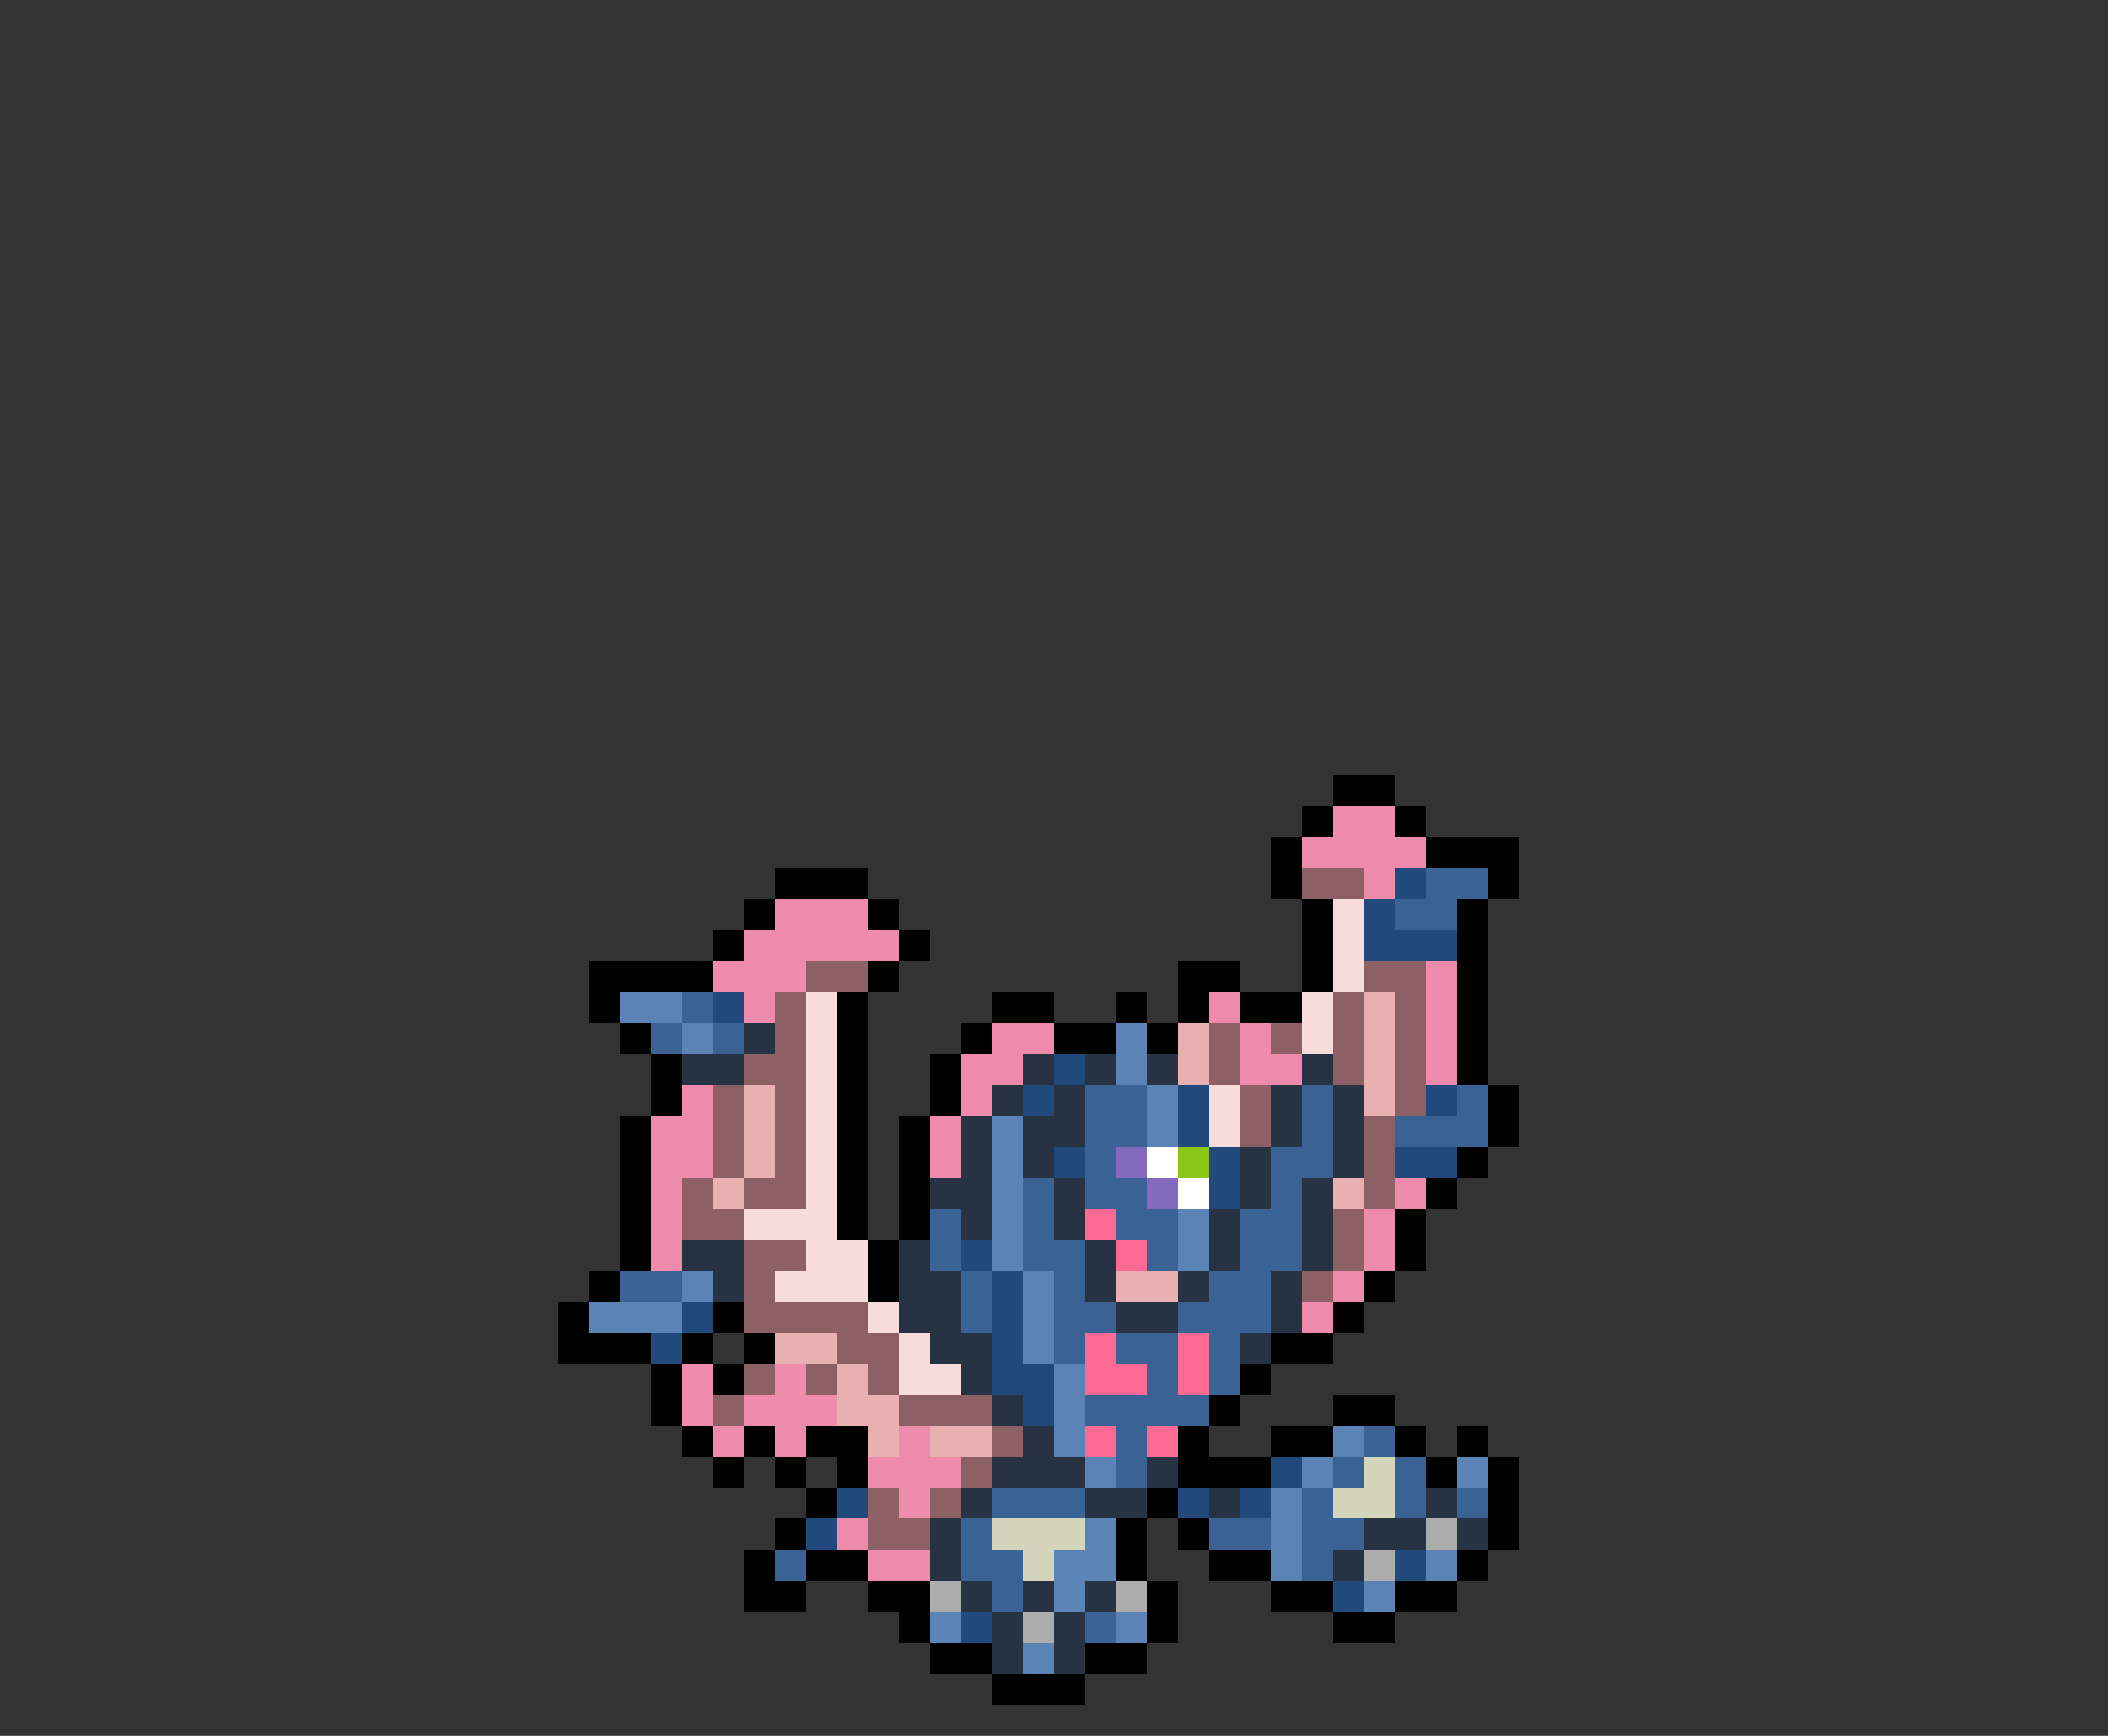 <svg xmlns="http://www.w3.org/2000/svg" viewBox="0 -0.5 68 56" shape-rendering="crispEdges">
<rect x="0" y="-0.5" width="68" height="56" fill="#333333" stroke="none"/>
<path stroke="#000000" d="M43 25h2M42 26h1M45 26h1M41 27h1M46 27h3M25 28h3M41 28h1M48 28h1M24 29h1M28 29h1M42 29h1M47 29h1M23 30h1M29 30h1M42 30h1M47 30h1M19 31h4M28 31h1M38 31h2M42 31h1M47 31h1M19 32h1M27 32h1M32 32h2M36 32h1M38 32h1M40 32h2M47 32h1M20 33h1M27 33h1M31 33h1M34 33h2M37 33h1M47 33h1M21 34h1M27 34h1M30 34h1M47 34h1M21 35h1M27 35h1M30 35h1M48 35h1M20 36h1M27 36h1M29 36h1M48 36h1M20 37h1M27 37h1M29 37h1M47 37h1M20 38h1M27 38h1M29 38h1M46 38h1M20 39h1M27 39h1M29 39h1M45 39h1M20 40h1M28 40h1M45 40h1M19 41h1M28 41h1M44 41h1M18 42h1M23 42h1M43 42h1M18 43h3M22 43h1M24 43h1M41 43h2M21 44h1M23 44h1M40 44h1M21 45h1M39 45h1M43 45h2M22 46h1M24 46h1M26 46h2M38 46h1M41 46h2M45 46h1M47 46h1M23 47h1M25 47h1M27 47h1M38 47h3M46 47h1M48 47h1M26 48h1M37 48h1M48 48h1M25 49h1M36 49h1M38 49h1M48 49h1M24 50h1M26 50h2M36 50h1M39 50h2M47 50h1M24 51h2M28 51h2M37 51h1M41 51h2M45 51h2M29 52h1M37 52h1M43 52h2M30 53h2M35 53h2M32 54h3" />
<path stroke="#ee8bac" d="M43 26h2M42 27h4M44 28h1M25 29h3M24 30h5M23 31h3M46 31h1M24 32h1M39 32h1M46 32h1M32 33h2M40 33h1M46 33h1M31 34h2M40 34h2M46 34h1M22 35h1M31 35h1M21 36h2M30 36h1M21 37h2M30 37h1M21 38h1M45 38h1M21 39h1M44 39h1M21 40h1M44 40h1M43 41h1M42 42h1M22 44h1M25 44h1M22 45h1M24 45h3M23 46h1M25 46h1M29 46h1M28 47h3M29 48h1M27 49h1M28 50h2" />
<path stroke="#8d6066" d="M42 28h2M26 31h2M44 31h2M25 32h1M43 32h1M45 32h1M25 33h1M39 33h1M41 33h1M43 33h1M45 33h1M24 34h2M39 34h1M43 34h1M45 34h1M23 35h1M25 35h1M40 35h1M45 35h1M23 36h1M25 36h1M40 36h1M44 36h1M23 37h1M25 37h1M44 37h1M22 38h1M24 38h2M44 38h1M22 39h2M43 39h1M24 40h2M43 40h1M24 41h1M42 41h1M24 42h4M27 43h2M24 44h1M26 44h1M28 44h1M23 45h1M29 45h3M32 46h1M31 47h1M28 48h1M30 48h1M28 49h2" />
<path stroke="#21497b" d="M45 28h1M44 29h1M44 30h3M23 32h1M34 34h1M33 35h1M38 35h1M46 35h1M38 36h1M34 37h1M39 37h1M45 37h2M39 38h1M31 40h1M32 41h1M22 42h1M32 42h1M21 43h1M32 43h1M32 44h2M33 45h1M41 47h1M27 48h1M38 48h1M40 48h1M26 49h1M45 50h1M43 51h1M31 52h1" />
<path stroke="#3a6294" d="M46 28h2M45 29h2M22 32h1M21 33h1M23 33h1M35 35h2M42 35h1M47 35h1M35 36h2M42 36h1M45 36h3M35 37h1M41 37h2M33 38h1M35 38h2M41 38h1M30 39h1M33 39h1M36 39h2M40 39h2M30 40h1M33 40h2M37 40h1M40 40h2M20 41h2M31 41h1M34 41h1M39 41h2M31 42h1M34 42h2M38 42h3M34 43h1M36 43h2M39 43h1M37 44h1M39 44h1M35 45h4M36 46h1M44 46h1M36 47h1M43 47h1M45 47h1M32 48h3M42 48h1M45 48h1M47 48h1M31 49h1M39 49h2M42 49h2M25 50h1M31 50h2M42 50h1M32 51h1M35 52h1" />
<path stroke="#f8dbdb" d="M43 29h1M43 30h1M43 31h1M26 32h1M42 32h1M26 33h1M42 33h1M26 34h1M26 35h1M39 35h1M26 36h1M39 36h1M26 37h1M26 38h1M24 39h3M26 40h2M25 41h3M28 42h1M29 43h1M29 44h2" />
<path stroke="#5b83b5" d="M20 32h2M22 33h1M36 33h1M36 34h1M37 35h1M32 36h1M37 36h1M32 37h1M32 38h1M32 39h1M38 39h1M32 40h1M38 40h1M22 41h1M33 41h1M19 42h3M33 42h1M33 43h1M34 44h1M34 45h1M34 46h1M43 46h1M35 47h1M42 47h1M47 47h1M41 48h1M35 49h1M41 49h1M34 50h2M41 50h1M46 50h1M34 51h1M44 51h1M30 52h1M36 52h1M33 53h1" />
<path stroke="#e9b0b2" d="M44 32h1M38 33h1M44 33h1M38 34h1M44 34h1M24 35h1M44 35h1M24 36h1M24 37h1M23 38h1M43 38h1M36 41h2M25 43h2M27 44h1M27 45h2M28 46h1M30 46h2" />
<path stroke="#273342" d="M24 33h1M22 34h2M33 34h1M35 34h1M37 34h1M42 34h1M32 35h1M34 35h1M41 35h1M43 35h1M31 36h1M33 36h2M41 36h1M43 36h1M31 37h1M33 37h1M40 37h1M43 37h1M30 38h2M34 38h1M40 38h1M42 38h1M31 39h1M34 39h1M39 39h1M42 39h1M22 40h2M29 40h1M35 40h1M39 40h1M42 40h1M23 41h1M29 41h2M35 41h1M38 41h1M41 41h1M29 42h2M36 42h2M41 42h1M30 43h2M40 43h1M31 44h1M32 45h1M33 46h1M32 47h3M37 47h1M31 48h1M35 48h2M39 48h1M46 48h1M30 49h1M44 49h2M47 49h1M30 50h1M43 50h1M31 51h1M33 51h1M35 51h1M32 52h1M34 52h1M32 53h1M34 53h1" />
<path stroke="#836abd" d="M36 37h1M37 38h1" />
<path stroke="#ffffff" d="M37 37h1M38 38h1" />
<path stroke="#8bc518" d="M38 37h1" />
<path stroke="#ff6a94" d="M35 39h1M36 40h1M35 43h1M38 43h1M35 44h2M38 44h1M35 46h1M37 46h1" />
<path stroke="#d5d5bd" d="M44 47h1M43 48h2M32 49h3M33 50h1" />
<path stroke="#acacac" d="M46 49h1M44 50h1M30 51h1M36 51h1M33 52h1" />
</svg>